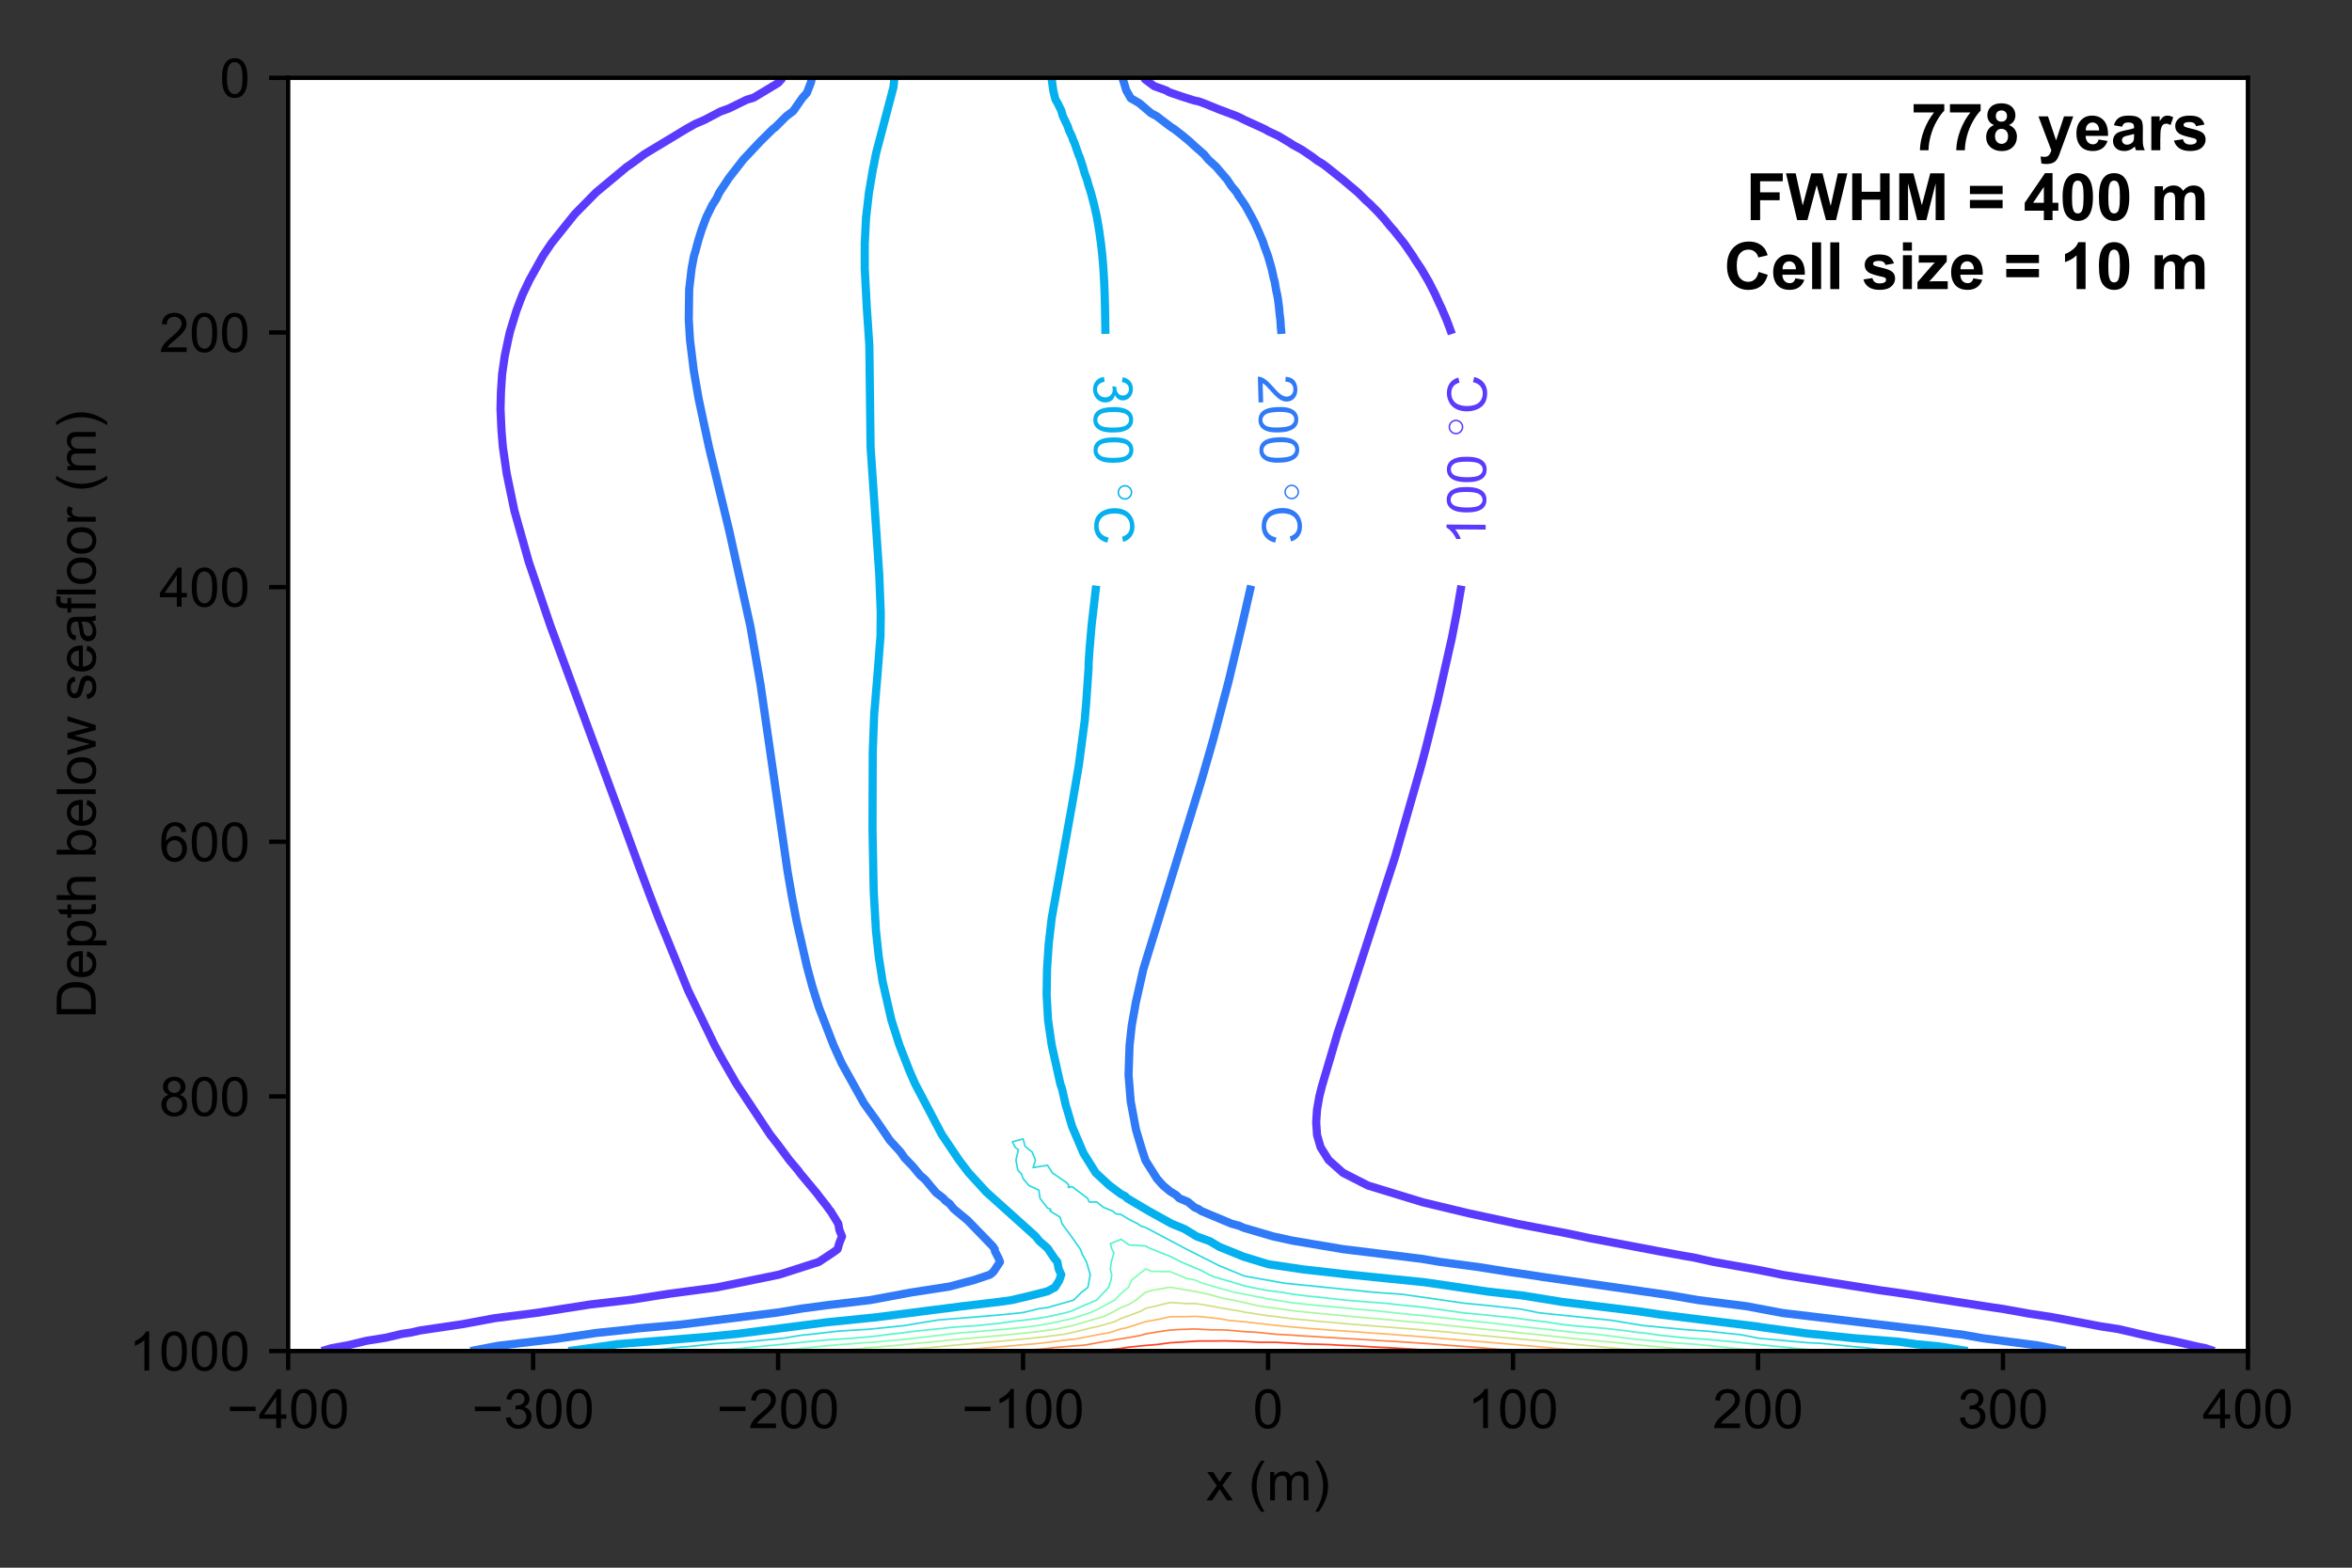 <?xml version="1.0" encoding="utf-8" standalone="no"?>
<!DOCTYPE svg PUBLIC "-//W3C//DTD SVG 1.1//EN"
  "http://www.w3.org/Graphics/SVG/1.1/DTD/svg11.dtd">
<!-- Created with matplotlib (https://matplotlib.org/) -->
<svg height="288pt" version="1.1" viewBox="0 0 432 288" width="432pt" xmlns="http://www.w3.org/2000/svg" xmlns:xlink="http://www.w3.org/1999/xlink">
 <rect x="0" y="0" width="432" height="288" fill="#333333" stroke="none"/>
 <defs>
  <style type="text/css">*{stroke-linecap:butt;stroke-linejoin:round;}</style>
 </defs>
 <g id="figure_1">
  <g id="patch_1">
   <path d="M 0 288 
L 432 288 
L 432 0 
L 0 0 
z
" style="fill:none;"/>
  </g>
  <g id="axes_1">
   <g id="patch_2">
    <path d="M 52.925 248.2 
L 412.887 248.2 
L 412.887 14.3 
L 52.925 14.3 
z
" style="fill:#ffffff;"/>
   </g>
   <g id="matplotlib.axis_1">
    <g id="xtick_1">
     <g id="line2d_1">
      <defs>
       <path d="M 0 0 
L 0 3.5 
" id="m5566516084" style="stroke:#000000;stroke-width:0.8;"/>
      </defs>
      <g>
       <use style="stroke:#000000;stroke-width:0.8;" x="52.925" xlink:href="#m5566516084" y="248.2"/>
      </g>
     </g>
     <g id="text_1">
      <!-- −400 -->
      <g transform="translate(41.663 262.358)scale(0.1 -0.1)">
       <defs>
        <path d="M 52.828 31.203 
L 5.562 31.203 
L 5.562 39.406 
L 52.828 39.406 
z
" id="ArialMT-8722"/>
        <path d="M 32.328 0 
L 32.328 17.141 
L 1.266 17.141 
L 1.266 25.203 
L 33.938 71.578 
L 41.109 71.578 
L 41.109 25.203 
L 50.781 25.203 
L 50.781 17.141 
L 41.109 17.141 
L 41.109 0 
z
M 32.328 25.203 
L 32.328 57.469 
L 9.906 25.203 
z
" id="ArialMT-52"/>
        <path d="M 4.156 35.297 
Q 4.156 48 6.766 55.734 
Q 9.375 63.484 14.516 67.672 
Q 19.672 71.875 27.484 71.875 
Q 33.25 71.875 37.594 69.547 
Q 41.938 67.234 44.766 62.859 
Q 47.609 58.5 49.219 52.219 
Q 50.828 45.953 50.828 35.297 
Q 50.828 22.703 48.234 14.969 
Q 45.656 7.234 40.5 3 
Q 35.359 -1.219 27.484 -1.219 
Q 17.141 -1.219 11.234 6.203 
Q 4.156 15.141 4.156 35.297 
z
M 13.188 35.297 
Q 13.188 17.672 17.312 11.828 
Q 21.438 6 27.484 6 
Q 33.547 6 37.672 11.859 
Q 41.797 17.719 41.797 35.297 
Q 41.797 52.984 37.672 58.781 
Q 33.547 64.594 27.391 64.594 
Q 21.344 64.594 17.719 59.469 
Q 13.188 52.938 13.188 35.297 
z
" id="ArialMT-48"/>
       </defs>
       <use xlink:href="#ArialMT-8722"/>
       <use x="58.398" xlink:href="#ArialMT-52"/>
       <use x="114.014" xlink:href="#ArialMT-48"/>
       <use x="169.629" xlink:href="#ArialMT-48"/>
      </g>
     </g>
    </g>
    <g id="xtick_2">
     <g id="line2d_2">
      <g>
       <use style="stroke:#000000;stroke-width:0.8;" x="97.92" xlink:href="#m5566516084" y="248.2"/>
      </g>
     </g>
     <g id="text_2">
      <!-- −300 -->
      <g transform="translate(86.659 262.358)scale(0.1 -0.1)">
       <defs>
        <path d="M 4.203 18.891 
L 12.984 20.062 
Q 14.5 12.594 18.141 9.297 
Q 21.781 6 27 6 
Q 33.203 6 37.469 10.297 
Q 41.75 14.594 41.75 20.953 
Q 41.75 27 37.797 30.922 
Q 33.844 34.859 27.734 34.859 
Q 25.25 34.859 21.531 33.891 
L 22.516 41.609 
Q 23.391 41.5 23.922 41.5 
Q 29.547 41.5 34.031 44.422 
Q 38.531 47.359 38.531 53.469 
Q 38.531 58.297 35.25 61.469 
Q 31.984 64.656 26.812 64.656 
Q 21.688 64.656 18.266 61.422 
Q 14.844 58.203 13.875 51.766 
L 5.078 53.328 
Q 6.688 62.156 12.391 67.016 
Q 18.109 71.875 26.609 71.875 
Q 32.469 71.875 37.391 69.359 
Q 42.328 66.844 44.938 62.5 
Q 47.562 58.156 47.562 53.266 
Q 47.562 48.641 45.062 44.828 
Q 42.578 41.016 37.703 38.766 
Q 44.047 37.312 47.562 32.688 
Q 51.078 28.078 51.078 21.141 
Q 51.078 11.766 44.234 5.25 
Q 37.406 -1.266 26.953 -1.266 
Q 17.531 -1.266 11.297 4.344 
Q 5.078 9.969 4.203 18.891 
z
" id="ArialMT-51"/>
       </defs>
       <use xlink:href="#ArialMT-8722"/>
       <use x="58.398" xlink:href="#ArialMT-51"/>
       <use x="114.014" xlink:href="#ArialMT-48"/>
       <use x="169.629" xlink:href="#ArialMT-48"/>
      </g>
     </g>
    </g>
    <g id="xtick_3">
     <g id="line2d_3">
      <g>
       <use style="stroke:#000000;stroke-width:0.8;" x="142.916" xlink:href="#m5566516084" y="248.2"/>
      </g>
     </g>
     <g id="text_3">
      <!-- −200 -->
      <g transform="translate(131.654 262.358)scale(0.1 -0.1)">
       <defs>
        <path d="M 50.344 8.453 
L 50.344 0 
L 3.031 0 
Q 2.938 3.172 4.047 6.109 
Q 5.859 10.938 9.828 15.625 
Q 13.812 20.312 21.344 26.469 
Q 33.016 36.031 37.109 41.625 
Q 41.219 47.219 41.219 52.203 
Q 41.219 57.422 37.469 61 
Q 33.734 64.594 27.734 64.594 
Q 21.391 64.594 17.578 60.781 
Q 13.766 56.984 13.719 50.25 
L 4.688 51.172 
Q 5.609 61.281 11.656 66.578 
Q 17.719 71.875 27.938 71.875 
Q 38.234 71.875 44.234 66.156 
Q 50.25 60.453 50.25 52 
Q 50.25 47.703 48.484 43.547 
Q 46.734 39.406 42.656 34.812 
Q 38.578 30.219 29.109 22.219 
Q 21.188 15.578 18.938 13.203 
Q 16.703 10.844 15.234 8.453 
z
" id="ArialMT-50"/>
       </defs>
       <use xlink:href="#ArialMT-8722"/>
       <use x="58.398" xlink:href="#ArialMT-50"/>
       <use x="114.014" xlink:href="#ArialMT-48"/>
       <use x="169.629" xlink:href="#ArialMT-48"/>
      </g>
     </g>
    </g>
    <g id="xtick_4">
     <g id="line2d_4">
      <g>
       <use style="stroke:#000000;stroke-width:0.8;" x="187.911" xlink:href="#m5566516084" y="248.2"/>
      </g>
     </g>
     <g id="text_4">
      <!-- −100 -->
      <g transform="translate(176.649 262.358)scale(0.1 -0.1)">
       <defs>
        <path d="M 37.25 0 
L 28.469 0 
L 28.469 56 
Q 25.297 52.984 20.141 49.953 
Q 14.984 46.922 10.891 45.406 
L 10.891 53.906 
Q 18.266 57.375 23.781 62.297 
Q 29.297 67.234 31.594 71.875 
L 37.25 71.875 
z
" id="ArialMT-49"/>
       </defs>
       <use xlink:href="#ArialMT-8722"/>
       <use x="58.398" xlink:href="#ArialMT-49"/>
       <use x="114.014" xlink:href="#ArialMT-48"/>
       <use x="169.629" xlink:href="#ArialMT-48"/>
      </g>
     </g>
    </g>
    <g id="xtick_5">
     <g id="line2d_5">
      <g>
       <use style="stroke:#000000;stroke-width:0.8;" x="232.906" xlink:href="#m5566516084" y="248.2"/>
      </g>
     </g>
     <g id="text_5">
      <!-- 0 -->
      <g transform="translate(230.126 262.358)scale(0.1 -0.1)">
       <use xlink:href="#ArialMT-48"/>
      </g>
     </g>
    </g>
    <g id="xtick_6">
     <g id="line2d_6">
      <g>
       <use style="stroke:#000000;stroke-width:0.8;" x="277.902" xlink:href="#m5566516084" y="248.2"/>
      </g>
     </g>
     <g id="text_6">
      <!-- 100 -->
      <g transform="translate(269.56 262.358)scale(0.1 -0.1)">
       <use xlink:href="#ArialMT-49"/>
       <use x="55.615" xlink:href="#ArialMT-48"/>
       <use x="111.23" xlink:href="#ArialMT-48"/>
      </g>
     </g>
    </g>
    <g id="xtick_7">
     <g id="line2d_7">
      <g>
       <use style="stroke:#000000;stroke-width:0.8;" x="322.897" xlink:href="#m5566516084" y="248.2"/>
      </g>
     </g>
     <g id="text_7">
      <!-- 200 -->
      <g transform="translate(314.555 262.358)scale(0.1 -0.1)">
       <use xlink:href="#ArialMT-50"/>
       <use x="55.615" xlink:href="#ArialMT-48"/>
       <use x="111.23" xlink:href="#ArialMT-48"/>
      </g>
     </g>
    </g>
    <g id="xtick_8">
     <g id="line2d_8">
      <g>
       <use style="stroke:#000000;stroke-width:0.8;" x="367.892" xlink:href="#m5566516084" y="248.2"/>
      </g>
     </g>
     <g id="text_8">
      <!-- 300 -->
      <g transform="translate(359.551 262.358)scale(0.1 -0.1)">
       <use xlink:href="#ArialMT-51"/>
       <use x="55.615" xlink:href="#ArialMT-48"/>
       <use x="111.23" xlink:href="#ArialMT-48"/>
      </g>
     </g>
    </g>
    <g id="xtick_9">
     <g id="line2d_9">
      <g>
       <use style="stroke:#000000;stroke-width:0.8;" x="412.887" xlink:href="#m5566516084" y="248.2"/>
      </g>
     </g>
     <g id="text_9">
      <!-- 400 -->
      <g transform="translate(404.546 262.358)scale(0.1 -0.1)">
       <use xlink:href="#ArialMT-52"/>
       <use x="55.615" xlink:href="#ArialMT-48"/>
       <use x="111.23" xlink:href="#ArialMT-48"/>
      </g>
     </g>
    </g>
    <g id="text_10">
     <!-- x (m) -->
     <g transform="translate(221.523 275.625)scale(0.1 -0.1)">
      <defs>
       <path d="M 0.734 0 
L 19.672 26.953 
L 2.156 51.859 
L 13.141 51.859 
L 21.094 39.703 
Q 23.344 36.234 24.703 33.891 
Q 26.859 37.109 28.656 39.594 
L 37.406 51.859 
L 47.906 51.859 
L 29.984 27.438 
L 49.266 0 
L 38.484 0 
L 27.828 16.109 
L 25 20.453 
L 11.375 0 
z
" id="ArialMT-120"/>
       <path id="ArialMT-32"/>
       <path d="M 23.391 -21.047 
Q 16.109 -11.859 11.078 0.438 
Q 6.062 12.75 6.062 25.922 
Q 6.062 37.547 9.812 48.188 
Q 14.203 60.547 23.391 72.797 
L 29.688 72.797 
Q 23.781 62.641 21.875 58.297 
Q 18.891 51.562 17.188 44.234 
Q 15.094 35.109 15.094 25.875 
Q 15.094 2.391 29.688 -21.047 
z
" id="ArialMT-40"/>
       <path d="M 6.594 0 
L 6.594 51.859 
L 14.453 51.859 
L 14.453 44.578 
Q 16.891 48.391 20.938 50.703 
Q 25 53.031 30.172 53.031 
Q 35.938 53.031 39.625 50.641 
Q 43.312 48.25 44.828 43.953 
Q 50.984 53.031 60.844 53.031 
Q 68.562 53.031 72.703 48.75 
Q 76.859 44.484 76.859 35.594 
L 76.859 0 
L 68.109 0 
L 68.109 32.672 
Q 68.109 37.938 67.25 40.25 
Q 66.406 42.578 64.156 43.984 
Q 61.922 45.406 58.891 45.406 
Q 53.422 45.406 49.797 41.766 
Q 46.188 38.141 46.188 30.125 
L 46.188 0 
L 37.406 0 
L 37.406 33.688 
Q 37.406 39.547 35.25 42.469 
Q 33.109 45.406 28.219 45.406 
Q 24.516 45.406 21.359 43.453 
Q 18.219 41.5 16.797 37.734 
Q 15.375 33.984 15.375 26.906 
L 15.375 0 
z
" id="ArialMT-109"/>
       <path d="M 12.359 -21.047 
L 6.062 -21.047 
Q 20.656 2.391 20.656 25.875 
Q 20.656 35.062 18.562 44.094 
Q 16.891 51.422 13.922 58.156 
Q 12.016 62.547 6.062 72.797 
L 12.359 72.797 
Q 21.531 60.547 25.922 48.188 
Q 29.688 37.547 29.688 25.922 
Q 29.688 12.75 24.625 0.438 
Q 19.578 -11.859 12.359 -21.047 
z
" id="ArialMT-41"/>
      </defs>
      <use xlink:href="#ArialMT-120"/>
      <use x="50" xlink:href="#ArialMT-32"/>
      <use x="77.783" xlink:href="#ArialMT-40"/>
      <use x="111.084" xlink:href="#ArialMT-109"/>
      <use x="194.385" xlink:href="#ArialMT-41"/>
     </g>
    </g>
   </g>
   <g id="matplotlib.axis_2">
    <g id="ytick_1">
     <g id="line2d_10">
      <defs>
       <path d="M 0 0 
L -3.5 0 
" id="mf0045fdd77" style="stroke:#000000;stroke-width:0.8;"/>
      </defs>
      <g>
       <use style="stroke:#000000;stroke-width:0.8;" x="52.925" xlink:href="#mf0045fdd77" y="14.3"/>
      </g>
     </g>
     <g id="text_11">
      <!-- 0 -->
      <g transform="translate(40.364 17.879)scale(0.1 -0.1)">
       <use xlink:href="#ArialMT-48"/>
      </g>
     </g>
    </g>
    <g id="ytick_2">
     <g id="line2d_11">
      <g>
       <use style="stroke:#000000;stroke-width:0.8;" x="52.925" xlink:href="#mf0045fdd77" y="61.08"/>
      </g>
     </g>
     <g id="text_12">
      <!-- 200 -->
      <g transform="translate(29.242 64.659)scale(0.1 -0.1)">
       <use xlink:href="#ArialMT-50"/>
       <use x="55.615" xlink:href="#ArialMT-48"/>
       <use x="111.23" xlink:href="#ArialMT-48"/>
      </g>
     </g>
    </g>
    <g id="ytick_3">
     <g id="line2d_12">
      <g>
       <use style="stroke:#000000;stroke-width:0.8;" x="52.925" xlink:href="#mf0045fdd77" y="107.86"/>
      </g>
     </g>
     <g id="text_13">
      <!-- 400 -->
      <g transform="translate(29.242 111.439)scale(0.1 -0.1)">
       <use xlink:href="#ArialMT-52"/>
       <use x="55.615" xlink:href="#ArialMT-48"/>
       <use x="111.23" xlink:href="#ArialMT-48"/>
      </g>
     </g>
    </g>
    <g id="ytick_4">
     <g id="line2d_13">
      <g>
       <use style="stroke:#000000;stroke-width:0.8;" x="52.925" xlink:href="#mf0045fdd77" y="154.64"/>
      </g>
     </g>
     <g id="text_14">
      <!-- 600 -->
      <g transform="translate(29.242 158.219)scale(0.1 -0.1)">
       <defs>
        <path d="M 49.75 54.047 
L 41.016 53.375 
Q 39.844 58.547 37.703 60.891 
Q 34.125 64.656 28.906 64.656 
Q 24.703 64.656 21.531 62.312 
Q 17.391 59.281 14.984 53.469 
Q 12.594 47.656 12.5 36.922 
Q 15.672 41.75 20.266 44.094 
Q 24.859 46.438 29.891 46.438 
Q 38.672 46.438 44.844 39.969 
Q 51.031 33.5 51.031 23.25 
Q 51.031 16.5 48.125 10.719 
Q 45.219 4.938 40.141 1.859 
Q 35.062 -1.219 28.609 -1.219 
Q 17.625 -1.219 10.688 6.859 
Q 3.766 14.938 3.766 33.5 
Q 3.766 54.25 11.422 63.672 
Q 18.109 71.875 29.438 71.875 
Q 37.891 71.875 43.281 67.141 
Q 48.688 62.406 49.75 54.047 
z
M 13.875 23.188 
Q 13.875 18.656 15.797 14.5 
Q 17.719 10.359 21.188 8.172 
Q 24.656 6 28.469 6 
Q 34.031 6 38.031 10.484 
Q 42.047 14.984 42.047 22.703 
Q 42.047 30.125 38.078 34.391 
Q 34.125 38.672 28.125 38.672 
Q 22.172 38.672 18.016 34.391 
Q 13.875 30.125 13.875 23.188 
z
" id="ArialMT-54"/>
       </defs>
       <use xlink:href="#ArialMT-54"/>
       <use x="55.615" xlink:href="#ArialMT-48"/>
       <use x="111.23" xlink:href="#ArialMT-48"/>
      </g>
     </g>
    </g>
    <g id="ytick_5">
     <g id="line2d_14">
      <g>
       <use style="stroke:#000000;stroke-width:0.8;" x="52.925" xlink:href="#mf0045fdd77" y="201.42"/>
      </g>
     </g>
     <g id="text_15">
      <!-- 800 -->
      <g transform="translate(29.242 204.999)scale(0.1 -0.1)">
       <defs>
        <path d="M 17.672 38.812 
Q 12.203 40.828 9.562 44.531 
Q 6.938 48.25 6.938 53.422 
Q 6.938 61.234 12.547 66.547 
Q 18.172 71.875 27.484 71.875 
Q 36.859 71.875 42.578 66.422 
Q 48.297 60.984 48.297 53.172 
Q 48.297 48.188 45.672 44.5 
Q 43.062 40.828 37.75 38.812 
Q 44.344 36.672 47.781 31.875 
Q 51.219 27.094 51.219 20.453 
Q 51.219 11.281 44.719 5.031 
Q 38.234 -1.219 27.641 -1.219 
Q 17.047 -1.219 10.547 5.047 
Q 4.047 11.328 4.047 20.703 
Q 4.047 27.688 7.594 32.391 
Q 11.141 37.109 17.672 38.812 
z
M 15.922 53.719 
Q 15.922 48.641 19.188 45.406 
Q 22.469 42.188 27.688 42.188 
Q 32.766 42.188 36.016 45.375 
Q 39.266 48.578 39.266 53.219 
Q 39.266 58.062 35.906 61.359 
Q 32.562 64.656 27.594 64.656 
Q 22.562 64.656 19.234 61.422 
Q 15.922 58.203 15.922 53.719 
z
M 13.094 20.656 
Q 13.094 16.891 14.875 13.375 
Q 16.656 9.859 20.172 7.922 
Q 23.688 6 27.734 6 
Q 34.031 6 38.125 10.047 
Q 42.234 14.109 42.234 20.359 
Q 42.234 26.703 38.016 30.859 
Q 33.797 35.016 27.438 35.016 
Q 21.234 35.016 17.156 30.906 
Q 13.094 26.812 13.094 20.656 
z
" id="ArialMT-56"/>
       </defs>
       <use xlink:href="#ArialMT-56"/>
       <use x="55.615" xlink:href="#ArialMT-48"/>
       <use x="111.23" xlink:href="#ArialMT-48"/>
      </g>
     </g>
    </g>
    <g id="ytick_6">
     <g id="line2d_15">
      <g>
       <use style="stroke:#000000;stroke-width:0.8;" x="52.925" xlink:href="#mf0045fdd77" y="248.2"/>
      </g>
     </g>
     <g id="text_16">
      <!-- 1000 -->
      <g transform="translate(23.681 251.779)scale(0.1 -0.1)">
       <use xlink:href="#ArialMT-49"/>
       <use x="55.615" xlink:href="#ArialMT-48"/>
       <use x="111.23" xlink:href="#ArialMT-48"/>
       <use x="166.846" xlink:href="#ArialMT-48"/>
      </g>
     </g>
    </g>
    <g id="text_17">
     <!-- Depth below seafloor (m) -->
     <g transform="translate(17.577 187.103)rotate(-90)scale(0.1 -0.1)">
      <defs>
       <path d="M 7.719 0 
L 7.719 71.578 
L 32.375 71.578 
Q 40.719 71.578 45.125 70.562 
Q 51.266 69.141 55.609 65.438 
Q 61.281 60.641 64.078 53.188 
Q 66.891 45.75 66.891 36.188 
Q 66.891 28.031 64.984 21.734 
Q 63.094 15.438 60.109 11.297 
Q 57.125 7.172 53.578 4.797 
Q 50.047 2.438 45.047 1.219 
Q 40.047 0 33.547 0 
z
M 17.188 8.453 
L 32.469 8.453 
Q 39.547 8.453 43.578 9.766 
Q 47.609 11.078 50 13.484 
Q 53.375 16.844 55.25 22.531 
Q 57.125 28.219 57.125 36.328 
Q 57.125 47.562 53.438 53.594 
Q 49.75 59.625 44.484 61.672 
Q 40.672 63.141 32.234 63.141 
L 17.188 63.141 
z
" id="ArialMT-68"/>
       <path d="M 42.094 16.703 
L 51.172 15.578 
Q 49.031 7.625 43.219 3.219 
Q 37.406 -1.172 28.375 -1.172 
Q 17 -1.172 10.328 5.828 
Q 3.656 12.844 3.656 25.484 
Q 3.656 38.578 10.391 45.797 
Q 17.141 53.031 27.875 53.031 
Q 38.281 53.031 44.875 45.953 
Q 51.469 38.875 51.469 26.031 
Q 51.469 25.25 51.422 23.688 
L 12.75 23.688 
Q 13.234 15.141 17.578 10.594 
Q 21.922 6.062 28.422 6.062 
Q 33.25 6.062 36.672 8.594 
Q 40.094 11.141 42.094 16.703 
z
M 13.234 30.906 
L 42.188 30.906 
Q 41.609 37.453 38.875 40.719 
Q 34.672 45.797 27.984 45.797 
Q 21.922 45.797 17.797 41.75 
Q 13.672 37.703 13.234 30.906 
z
" id="ArialMT-101"/>
       <path d="M 6.594 -19.875 
L 6.594 51.859 
L 14.594 51.859 
L 14.594 45.125 
Q 17.438 49.078 21 51.047 
Q 24.562 53.031 29.641 53.031 
Q 36.281 53.031 41.359 49.609 
Q 46.438 46.188 49.016 39.953 
Q 51.609 33.734 51.609 26.312 
Q 51.609 18.359 48.75 11.984 
Q 45.906 5.609 40.453 2.219 
Q 35.016 -1.172 29 -1.172 
Q 24.609 -1.172 21.109 0.688 
Q 17.625 2.547 15.375 5.375 
L 15.375 -19.875 
z
M 14.547 25.641 
Q 14.547 15.625 18.594 10.844 
Q 22.656 6.062 28.422 6.062 
Q 34.281 6.062 38.453 11.016 
Q 42.625 15.969 42.625 26.375 
Q 42.625 36.281 38.547 41.203 
Q 34.469 46.141 28.812 46.141 
Q 23.188 46.141 18.859 40.891 
Q 14.547 35.641 14.547 25.641 
z
" id="ArialMT-112"/>
       <path d="M 25.781 7.859 
L 27.047 0.094 
Q 23.344 -0.688 20.406 -0.688 
Q 15.625 -0.688 12.984 0.828 
Q 10.359 2.344 9.281 4.812 
Q 8.203 7.281 8.203 15.188 
L 8.203 45.016 
L 1.766 45.016 
L 1.766 51.859 
L 8.203 51.859 
L 8.203 64.703 
L 16.938 69.969 
L 16.938 51.859 
L 25.781 51.859 
L 25.781 45.016 
L 16.938 45.016 
L 16.938 14.703 
Q 16.938 10.938 17.406 9.859 
Q 17.875 8.797 18.922 8.156 
Q 19.969 7.516 21.922 7.516 
Q 23.391 7.516 25.781 7.859 
z
" id="ArialMT-116"/>
       <path d="M 6.594 0 
L 6.594 71.578 
L 15.375 71.578 
L 15.375 45.906 
Q 21.531 53.031 30.906 53.031 
Q 36.672 53.031 40.922 50.75 
Q 45.172 48.484 47 44.484 
Q 48.828 40.484 48.828 32.859 
L 48.828 0 
L 40.047 0 
L 40.047 32.859 
Q 40.047 39.453 37.188 42.453 
Q 34.328 45.453 29.109 45.453 
Q 25.203 45.453 21.75 43.422 
Q 18.312 41.406 16.844 37.938 
Q 15.375 34.469 15.375 28.375 
L 15.375 0 
z
" id="ArialMT-104"/>
       <path d="M 14.703 0 
L 6.547 0 
L 6.547 71.578 
L 15.328 71.578 
L 15.328 46.047 
Q 20.906 53.031 29.547 53.031 
Q 34.328 53.031 38.594 51.094 
Q 42.875 49.172 45.625 45.672 
Q 48.391 42.188 49.953 37.25 
Q 51.516 32.328 51.516 26.703 
Q 51.516 13.375 44.922 6.094 
Q 38.328 -1.172 29.109 -1.172 
Q 19.922 -1.172 14.703 6.5 
z
M 14.594 26.312 
Q 14.594 17 17.141 12.844 
Q 21.297 6.062 28.375 6.062 
Q 34.125 6.062 38.328 11.062 
Q 42.531 16.062 42.531 25.984 
Q 42.531 36.141 38.5 40.969 
Q 34.469 45.797 28.766 45.797 
Q 23 45.797 18.797 40.797 
Q 14.594 35.797 14.594 26.312 
z
" id="ArialMT-98"/>
       <path d="M 6.391 0 
L 6.391 71.578 
L 15.188 71.578 
L 15.188 0 
z
" id="ArialMT-108"/>
       <path d="M 3.328 25.922 
Q 3.328 40.328 11.328 47.266 
Q 18.016 53.031 27.641 53.031 
Q 38.328 53.031 45.109 46.016 
Q 51.906 39.016 51.906 26.656 
Q 51.906 16.656 48.906 10.906 
Q 45.906 5.172 40.156 2 
Q 34.422 -1.172 27.641 -1.172 
Q 16.75 -1.172 10.031 5.812 
Q 3.328 12.797 3.328 25.922 
z
M 12.359 25.922 
Q 12.359 15.969 16.703 11.016 
Q 21.047 6.062 27.641 6.062 
Q 34.188 6.062 38.531 11.031 
Q 42.875 16.016 42.875 26.219 
Q 42.875 35.844 38.5 40.797 
Q 34.125 45.75 27.641 45.75 
Q 21.047 45.75 16.703 40.812 
Q 12.359 35.891 12.359 25.922 
z
" id="ArialMT-111"/>
       <path d="M 16.156 0 
L 0.297 51.859 
L 9.375 51.859 
L 17.625 21.922 
L 20.703 10.797 
Q 20.906 11.625 23.391 21.484 
L 31.641 51.859 
L 40.672 51.859 
L 48.438 21.781 
L 51.031 11.859 
L 54 21.875 
L 62.891 51.859 
L 71.438 51.859 
L 55.219 0 
L 46.094 0 
L 37.844 31.062 
L 35.844 39.891 
L 25.344 0 
z
" id="ArialMT-119"/>
       <path d="M 3.078 15.484 
L 11.766 16.844 
Q 12.5 11.625 15.844 8.844 
Q 19.188 6.062 25.203 6.062 
Q 31.25 6.062 34.172 8.516 
Q 37.109 10.984 37.109 14.312 
Q 37.109 17.281 34.516 19 
Q 32.719 20.172 25.531 21.969 
Q 15.875 24.422 12.141 26.203 
Q 8.406 27.984 6.469 31.125 
Q 4.547 34.281 4.547 38.094 
Q 4.547 41.547 6.125 44.5 
Q 7.719 47.469 10.453 49.422 
Q 12.5 50.922 16.031 51.969 
Q 19.578 53.031 23.641 53.031 
Q 29.734 53.031 34.344 51.266 
Q 38.969 49.516 41.156 46.5 
Q 43.359 43.5 44.188 38.484 
L 35.594 37.312 
Q 35.016 41.312 32.203 43.547 
Q 29.391 45.797 24.266 45.797 
Q 18.219 45.797 15.625 43.797 
Q 13.031 41.797 13.031 39.109 
Q 13.031 37.406 14.109 36.031 
Q 15.188 34.625 17.484 33.688 
Q 18.797 33.203 25.25 31.453 
Q 34.578 28.953 38.25 27.359 
Q 41.938 25.781 44.031 22.75 
Q 46.141 19.734 46.141 15.234 
Q 46.141 10.844 43.578 6.953 
Q 41.016 3.078 36.172 0.953 
Q 31.344 -1.172 25.25 -1.172 
Q 15.141 -1.172 9.844 3.031 
Q 4.547 7.234 3.078 15.484 
z
" id="ArialMT-115"/>
       <path d="M 40.438 6.391 
Q 35.547 2.25 31.031 0.531 
Q 26.516 -1.172 21.344 -1.172 
Q 12.797 -1.172 8.203 3 
Q 3.609 7.172 3.609 13.672 
Q 3.609 17.484 5.344 20.625 
Q 7.078 23.781 9.891 25.688 
Q 12.703 27.594 16.219 28.562 
Q 18.797 29.25 24.031 29.891 
Q 34.672 31.156 39.703 32.906 
Q 39.75 34.719 39.75 35.203 
Q 39.75 40.578 37.25 42.781 
Q 33.891 45.75 27.25 45.75 
Q 21.047 45.75 18.094 43.578 
Q 15.141 41.406 13.719 35.891 
L 5.125 37.062 
Q 6.297 42.578 8.984 45.969 
Q 11.672 49.359 16.75 51.188 
Q 21.828 53.031 28.516 53.031 
Q 35.156 53.031 39.297 51.469 
Q 43.453 49.906 45.406 47.531 
Q 47.359 45.172 48.141 41.547 
Q 48.578 39.312 48.578 33.453 
L 48.578 21.734 
Q 48.578 9.469 49.141 6.219 
Q 49.703 2.984 51.375 0 
L 42.188 0 
Q 40.828 2.734 40.438 6.391 
z
M 39.703 26.031 
Q 34.906 24.078 25.344 22.703 
Q 19.922 21.922 17.672 20.938 
Q 15.438 19.969 14.203 18.094 
Q 12.984 16.219 12.984 13.922 
Q 12.984 10.406 15.641 8.062 
Q 18.312 5.719 23.438 5.719 
Q 28.516 5.719 32.469 7.938 
Q 36.422 10.156 38.281 14.016 
Q 39.703 17 39.703 22.797 
z
" id="ArialMT-97"/>
       <path d="M 8.688 0 
L 8.688 45.016 
L 0.922 45.016 
L 0.922 51.859 
L 8.688 51.859 
L 8.688 57.375 
Q 8.688 62.594 9.625 65.141 
Q 10.891 68.562 14.078 70.672 
Q 17.281 72.797 23.047 72.797 
Q 26.766 72.797 31.25 71.922 
L 29.938 64.266 
Q 27.203 64.75 24.75 64.75 
Q 20.75 64.75 19.094 63.031 
Q 17.438 61.328 17.438 56.641 
L 17.438 51.859 
L 27.547 51.859 
L 27.547 45.016 
L 17.438 45.016 
L 17.438 0 
z
" id="ArialMT-102"/>
       <path d="M 6.5 0 
L 6.5 51.859 
L 14.406 51.859 
L 14.406 44 
Q 17.438 49.516 20 51.266 
Q 22.562 53.031 25.641 53.031 
Q 30.078 53.031 34.672 50.203 
L 31.641 42.047 
Q 28.422 43.953 25.203 43.953 
Q 22.312 43.953 20.016 42.219 
Q 17.719 40.484 16.75 37.406 
Q 15.281 32.719 15.281 27.156 
L 15.281 0 
z
" id="ArialMT-114"/>
      </defs>
      <use xlink:href="#ArialMT-68"/>
      <use x="72.217" xlink:href="#ArialMT-101"/>
      <use x="127.832" xlink:href="#ArialMT-112"/>
      <use x="183.447" xlink:href="#ArialMT-116"/>
      <use x="211.23" xlink:href="#ArialMT-104"/>
      <use x="266.846" xlink:href="#ArialMT-32"/>
      <use x="294.629" xlink:href="#ArialMT-98"/>
      <use x="350.244" xlink:href="#ArialMT-101"/>
      <use x="405.859" xlink:href="#ArialMT-108"/>
      <use x="428.076" xlink:href="#ArialMT-111"/>
      <use x="483.691" xlink:href="#ArialMT-119"/>
      <use x="555.908" xlink:href="#ArialMT-32"/>
      <use x="583.691" xlink:href="#ArialMT-115"/>
      <use x="633.691" xlink:href="#ArialMT-101"/>
      <use x="689.307" xlink:href="#ArialMT-97"/>
      <use x="744.922" xlink:href="#ArialMT-102"/>
      <use x="772.705" xlink:href="#ArialMT-108"/>
      <use x="794.922" xlink:href="#ArialMT-111"/>
      <use x="850.537" xlink:href="#ArialMT-111"/>
      <use x="906.152" xlink:href="#ArialMT-114"/>
      <use x="939.453" xlink:href="#ArialMT-32"/>
      <use x="967.236" xlink:href="#ArialMT-40"/>
      <use x="1000.537" xlink:href="#ArialMT-109"/>
      <use x="1083.838" xlink:href="#ArialMT-41"/>
     </g>
    </g>
   </g>
   <g id="LineCollection_1">
    <path clip-path="url(#pf258c04aea)" d="M 118.697 248.2 
L 124.918 247.477 
L 126.492 247.382 
L 131.312 246.846 
L 137.191 246.498 
L 143.744 245.861 
L 147.415 245.259 
L 148.794 245.144 
L 153.888 244.548 
L 159.619 244.195 
L 166.119 243.522 
L 169.913 242.88 
L 172.416 242.484 
L 184.078 241.53 
L 187.911 241.13 
L 190.902 240.399 
L 192.41 240.213 
L 197.198 238.844 
L 198.645 237.407 
L 199.819 236.505 
L 200.252 234.166 
L 199.552 231.827 
L 198.812 230.477 
L 198.437 229.488 
L 196.707 227.043 
L 195.061 224.81 
L 194.723 223.608 
L 192.857 222.471 
L 193.007 222.161 
L 192.41 221.939 
L 191.015 220.132 
L 190.805 218.628 
L 188.988 217.793 
L 187.911 216.496 
L 187.607 215.612 
L 187.374 215.454 
L 186.931 214.944 
L 186.604 213.115 
L 187.048 211.225 
L 186.459 210.776 
L 185.952 209.758 
L 187.911 209.233 
L 188.277 210.586 
L 189.585 211.646 
L 190.186 213.115 
L 189.757 214.494 
L 192.41 214.07 
L 193.271 215.454 
L 195.916 217.276 
L 196.326 217.793 
L 196.21 218.157 
L 196.91 217.997 
L 199.75 220.132 
L 200.074 220.826 
L 201.41 220.809 
L 202.687 221.807 
L 204.365 222.471 
L 204.919 222.986 
L 205.909 223.119 
L 207.399 224.036 
L 208.971 224.81 
L 209.564 225.249 
L 210.409 225.5 
L 217.923 229.488 
L 223.907 232.507 
L 228.407 234.366 
L 229.096 234.524 
L 235.927 235.736 
L 252.696 237.436 
L 257.474 237.768 
L 268.902 239.402 
L 273.402 239.85 
L 277.902 240.338 
L 279.258 240.478 
L 282.729 241.183 
L 295.9 242.542 
L 301.834 243.522 
L 309.398 244.251 
L 313.898 244.578 
L 318.397 245.06 
L 319.689 245.189 
L 323.093 245.861 
L 331.896 246.663 
L 334.598 246.795 
L 340.895 247.439 
L 342.191 247.526 
L 347.115 248.2 
L 347.115 248.2 
" style="fill:none;stroke:#27dade;stroke-width:0.3;"/>
   </g>
   <g id="LineCollection_2">
    <path clip-path="url(#pf258c04aea)" d="M 131.06 248.2 
L 133.404 247.934 
L 133.917 247.91 
L 134.561 247.865 
L 138.416 247.487 
L 141.037 247.224 
L 142.916 247.045 
L 145.68 246.763 
L 147.415 246.586 
L 148.58 246.466 
L 151.915 246.165 
L 152.403 246.115 
L 156.414 245.873 
L 156.434 245.871 
L 156.593 245.861 
L 160.914 245.452 
L 163.871 245.059 
L 165.413 244.908 
L 167.52 244.617 
L 169.913 244.361 
L 173.489 244.002 
L 174.412 243.889 
L 175.002 243.829 
L 178.912 243.565 
L 178.982 243.558 
L 179.477 243.522 
L 183.411 243.119 
L 186.348 242.71 
L 187.911 242.556 
L 190.418 242.219 
L 192.41 241.904 
L 195.692 241.183 
L 196.91 240.809 
L 198.936 239.897 
L 201.409 238.844 
L 201.409 238.844 
L 201.41 238.844 
L 203.621 236.505 
L 204.067 235.123 
L 204.202 234.166 
L 203.933 233.139 
L 204.124 231.827 
L 204.593 230.172 
L 204.23 229.488 
L 203.952 228.471 
L 205.909 227.678 
L 207.396 228.715 
L 210.409 228.892 
L 210.937 229.213 
L 211.599 229.488 
L 214.908 230.798 
L 215.913 231.305 
L 216.919 231.827 
L 219.408 232.882 
L 220.775 233.455 
L 222.062 234.166 
L 223.071 234.601 
L 223.907 234.843 
L 225.962 235.437 
L 228.407 236.174 
L 229.845 236.505 
L 232.906 237.097 
L 235.624 237.431 
L 237.406 237.755 
L 240.548 238.138 
L 241.905 238.261 
L 246.22 238.748 
L 246.405 238.765 
L 246.538 238.775 
L 247.159 238.844 
L 250.904 239.155 
L 254.31 239.413 
L 255.404 239.527 
L 257.096 239.724 
L 259.903 239.998 
L 261.779 240.208 
L 264.403 240.565 
L 268.756 241.183 
L 268.877 241.196 
L 268.902 241.199 
L 268.942 241.203 
L 273.402 241.622 
L 274.498 241.752 
L 277.902 242.077 
L 280.256 242.407 
L 282.401 242.667 
L 283.756 242.818 
L 286.901 243.306 
L 288.702 243.522 
L 291.4 243.761 
L 294.89 244.047 
L 295.9 244.169 
L 298.588 244.464 
L 300.399 244.726 
L 302.217 244.916 
L 304.899 245.292 
L 309.185 245.75 
L 309.398 245.768 
L 309.56 245.777 
L 310.407 245.861 
L 313.518 246.058 
L 313.898 246.098 
L 314.469 246.158 
L 318.397 246.508 
L 321.091 246.8 
L 322.897 246.992 
L 325.618 247.275 
L 327.396 247.455 
L 331.216 247.847 
L 331.896 247.898 
L 332.427 247.924 
L 334.752 248.2 
" style="fill:none;stroke:#52f5cb;stroke-width:0.3;"/>
   </g>
   <g id="LineCollection_3">
    <path clip-path="url(#pf258c04aea)" d="M 142.36 248.2 
L 142.826 248.153 
L 142.916 248.145 
L 143.048 248.131 
L 147.415 247.687 
L 150.347 247.385 
L 151.915 247.243 
L 154.139 247.017 
L 156.414 246.88 
L 158.072 246.723 
L 160.914 246.536 
L 164.807 246.176 
L 165.413 246.121 
L 167.973 245.861 
L 169.506 245.649 
L 169.913 245.606 
L 170.521 245.545 
L 174.412 245.068 
L 176.899 244.815 
L 178.912 244.679 
L 180.789 244.498 
L 183.411 244.305 
L 187.116 243.935 
L 187.911 243.856 
L 188.445 243.8 
L 190.509 243.522 
L 192.41 243.222 
L 193.411 243.002 
L 196.91 242.234 
L 200.164 241.183 
L 200.831 240.882 
L 201.41 240.636 
L 204.733 238.844 
L 205.909 237.617 
L 206.737 236.936 
L 207.28 236.505 
L 207.83 235.164 
L 209.114 234.166 
L 210.409 233.122 
L 211.564 233.565 
L 214.908 233.612 
L 216.276 234.166 
L 218.018 234.888 
L 219.408 235.112 
L 220.873 235.743 
L 223.498 236.505 
L 223.907 236.618 
L 226.684 237.4 
L 228.407 237.717 
L 232.208 238.481 
L 232.906 238.616 
L 233.261 238.66 
L 234.277 238.844 
L 237.406 239.34 
L 240.346 239.654 
L 241.905 239.813 
L 244.149 240.017 
L 246.405 240.233 
L 249.677 240.545 
L 250.904 240.647 
L 251.805 240.715 
L 255.404 241.09 
L 256.202 241.183 
L 259.293 241.501 
L 259.903 241.552 
L 260.77 241.633 
L 264.403 242.013 
L 266.802 242.275 
L 268.902 242.508 
L 272.154 242.873 
L 273.402 242.99 
L 277.876 243.522 
L 277.902 243.525 
L 281.588 243.945 
L 282.401 244.024 
L 283.63 244.161 
L 286.901 244.52 
L 289.323 244.781 
L 291.4 244.965 
L 292.889 245.087 
L 295.9 245.451 
L 296.551 245.523 
L 298.888 245.861 
L 300.399 246.024 
L 303.917 246.371 
L 304.899 246.463 
L 306.315 246.597 
L 309.398 246.837 
L 311.736 246.985 
L 313.898 247.212 
L 317.148 247.551 
L 318.397 247.662 
L 319.254 247.755 
L 322.897 248.142 
L 323.453 248.2 
" style="fill:none;stroke:#7dffb6;stroke-width:0.3;"/>
   </g>
   <g id="LineCollection_4">
    <path clip-path="url(#pf258c04aea)" d="M 153.11 248.2 
L 155.874 247.919 
L 156.414 247.887 
L 159.709 247.574 
L 160.914 247.495 
L 162.564 247.342 
L 165.413 247.085 
L 168.08 246.814 
L 169.913 246.647 
L 171.203 246.532 
L 174.412 246.194 
L 178.201 245.861 
L 178.795 245.8 
L 178.912 245.792 
L 182.596 245.437 
L 183.411 245.377 
L 184.564 245.262 
L 187.911 244.927 
L 190.161 244.692 
L 192.41 244.389 
L 193.744 244.215 
L 196.91 243.551 
L 197.028 243.522 
L 201.41 242.231 
L 202.726 241.867 
L 204.125 241.183 
L 205.909 240.215 
L 207.394 239.616 
L 208.635 238.844 
L 209.322 238.279 
L 210.409 237.417 
L 211.503 237.074 
L 214.707 236.505 
L 214.908 236.469 
L 214.947 236.485 
L 215.072 236.505 
L 219.408 237.238 
L 221.715 237.704 
L 223.907 238.308 
L 224.575 238.497 
L 226.464 238.844 
L 228.407 239.265 
L 230.943 239.864 
L 232.906 240.158 
L 236.315 240.616 
L 237.406 240.789 
L 238.034 240.856 
L 241.242 241.183 
L 241.905 241.252 
L 242.063 241.265 
L 246.405 241.676 
L 249.412 241.959 
L 250.904 242.083 
L 252.97 242.257 
L 255.404 242.481 
L 257.077 242.652 
L 259.903 242.892 
L 263.913 243.267 
L 264.403 243.318 
L 264.727 243.354 
L 266.24 243.522 
L 268.902 243.799 
L 272.204 244.145 
L 273.402 244.255 
L 275.128 244.419 
L 277.902 244.703 
L 279.729 244.911 
L 282.401 245.173 
L 286.438 245.621 
L 286.901 245.672 
L 288.662 245.861 
L 290.962 246.089 
L 291.4 246.129 
L 292.03 246.188 
L 295.9 246.568 
L 297.566 246.727 
L 300.399 247.033 
L 302.286 247.219 
L 304.899 247.464 
L 308.666 247.819 
L 309.398 247.876 
L 309.953 247.911 
L 312.702 248.2 
" style="fill:none;stroke:#a8f79c;stroke-width:0.3;"/>
   </g>
   <g id="LineCollection_5">
    <path clip-path="url(#pf258c04aea)" d="M 163.74 248.2 
L 165.413 248.049 
L 165.774 248.012 
L 169.913 247.635 
L 172.827 247.376 
L 174.412 247.209 
L 176.707 247.007 
L 178.912 246.812 
L 182.125 246.53 
L 183.411 246.42 
L 184.342 246.345 
L 187.911 245.996 
L 188.137 245.978 
L 189.229 245.861 
L 191.877 245.584 
L 192.41 245.512 
L 195.471 245.113 
L 196.91 244.811 
L 200.746 243.867 
L 201.41 243.739 
L 201.72 243.683 
L 202.196 243.522 
L 204.62 242.852 
L 205.909 242.222 
L 208.768 241.183 
L 209.692 240.81 
L 210.409 240.365 
L 212.426 239.893 
L 214.908 239.282 
L 218.174 239.485 
L 219.408 239.477 
L 221.019 239.682 
L 223.907 240.215 
L 227.841 240.889 
L 228.407 241.012 
L 228.633 241.065 
L 229.423 241.183 
L 232.906 241.725 
L 234.203 241.857 
L 237.406 242.275 
L 239.952 242.506 
L 241.905 242.708 
L 245.427 243.014 
L 246.405 243.106 
L 247.082 243.17 
L 250.904 243.488 
L 251.311 243.522 
L 255.404 243.839 
L 258.765 244.114 
L 259.903 244.197 
L 262.638 244.44 
L 264.403 244.584 
L 266.889 244.814 
L 268.902 245.024 
L 270.243 245.164 
L 273.402 245.455 
L 277.683 245.861 
L 277.902 245.88 
L 281.682 246.235 
L 282.401 246.297 
L 285.445 246.618 
L 286.901 246.747 
L 289.248 246.98 
L 291.4 247.177 
L 294.492 247.468 
L 295.9 247.606 
L 300.016 248.001 
L 300.399 248.042 
L 300.655 248.067 
L 302.073 248.2 
" style="fill:none;stroke:#d2de81;stroke-width:0.3;"/>
   </g>
   <g id="LineCollection_6">
    <path clip-path="url(#pf258c04aea)" d="M 174.676 248.2 
L 178.912 247.825 
L 179.779 247.749 
L 183.411 247.439 
L 186.039 247.227 
L 187.911 247.044 
L 189.89 246.89 
L 192.41 246.619 
L 196.443 246.104 
L 196.91 246.065 
L 197.252 246.039 
L 198.214 245.861 
L 201.41 245.246 
L 203.873 244.803 
L 205.909 244.113 
L 206.76 243.964 
L 208.204 243.522 
L 210.409 242.8 
L 212.723 242.386 
L 214.908 241.9 
L 218.071 241.878 
L 219.408 241.823 
L 220.789 241.901 
L 223.907 242.247 
L 225.74 242.569 
L 228.407 242.81 
L 232.393 243.255 
L 232.906 243.335 
L 234.74 243.522 
L 236.963 243.752 
L 237.406 243.776 
L 240.82 244.086 
L 241.905 244.148 
L 244.741 244.387 
L 246.405 244.486 
L 248.522 244.622 
L 250.904 244.808 
L 253.753 245.003 
L 255.404 245.13 
L 256.618 245.23 
L 259.903 245.47 
L 260.546 245.527 
L 264.403 245.842 
L 264.605 245.861 
L 268.295 246.177 
L 268.902 246.219 
L 269.713 246.283 
L 273.402 246.598 
L 275.088 246.738 
L 277.902 246.983 
L 279.885 247.169 
L 282.401 247.387 
L 283.702 247.524 
L 286.901 247.808 
L 287.534 247.871 
L 291.136 248.2 
" style="fill:none;stroke:#feb562;stroke-width:0.3;"/>
   </g>
   <g id="LineCollection_7">
    <path clip-path="url(#pf258c04aea)" d="M 186.607 248.2 
L 187.735 248.109 
L 187.911 248.092 
L 191.642 247.801 
L 192.41 247.718 
L 193.639 247.561 
L 196.91 247.287 
L 199.303 247.105 
L 201.41 246.716 
L 205.683 245.979 
L 205.909 245.957 
L 206.486 245.861 
L 209.424 245.349 
L 210.409 245.048 
L 212.717 244.661 
L 214.908 244.351 
L 216.332 244.262 
L 219.408 244.138 
L 222.403 244.304 
L 223.907 244.303 
L 225.523 244.362 
L 228.407 244.625 
L 230.769 244.75 
L 232.906 244.966 
L 234.342 245.115 
L 237.406 245.278 
L 238.359 245.365 
L 241.905 245.565 
L 242.395 245.607 
L 246.405 245.845 
L 246.657 245.861 
L 250.904 246.113 
L 254.475 246.344 
L 255.404 246.389 
L 256.547 246.455 
L 259.903 246.684 
L 261.716 246.803 
L 264.403 247.006 
L 266.375 247.175 
L 268.902 247.353 
L 272.278 247.616 
L 273.402 247.712 
L 277.638 248.063 
L 277.902 248.086 
L 278.088 248.103 
L 279.206 248.2 
" style="fill:none;stroke:#ff8143;stroke-width:0.3;"/>
   </g>
   <g id="LineCollection_8">
    <path clip-path="url(#pf258c04aea)" d="M 200.973 248.2 
L 201.354 248.171 
L 201.41 248.161 
L 201.523 248.141 
L 205.909 247.715 
L 207.279 247.488 
L 210.409 247.176 
L 212.591 246.995 
L 214.908 246.681 
L 218.21 246.484 
L 219.408 246.4 
L 220.354 246.353 
L 223.907 246.351 
L 224.802 246.326 
L 228.407 246.442 
L 231.479 246.603 
L 232.906 246.592 
L 234.333 246.603 
L 237.406 246.764 
L 239.889 246.909 
L 241.905 246.947 
L 244.128 247.016 
L 246.405 247.146 
L 249.086 247.255 
L 250.904 247.363 
L 252.337 247.455 
L 255.404 247.604 
L 259.177 247.823 
L 259.903 247.872 
L 264.332 248.163 
L 264.403 248.168 
L 264.455 248.173 
L 264.84 248.2 
" style="fill:none;stroke:#ff4121;stroke-width:0.3;"/>
   </g>
   <g id="LineCollection_9">
    <path clip-path="url(#pf258c04aea)" d="M 59.12 248.2 
L 60.916 247.676 
L 64.01 247.116 
L 67.304 246.319 
L 70.923 245.739 
L 73.842 245.039 
L 75.423 244.811 
L 77.148 244.419 
L 84.905 243.271 
L 90.818 242.169 
L 98.582 241.183 
L 108.449 239.639 
L 115.918 238.773 
L 122.724 237.703 
L 131.668 236.505 
L 143.094 234.166 
L 147.415 232.784 
L 150.387 231.827 
L 153.047 230.076 
L 153.839 229.488 
L 154.182 228.309 
L 154.657 227.149 
L 154.178 225.973 
L 153.971 224.81 
L 152.539 222.471 
L 152.327 222.257 
L 151.915 221.645 
L 150.717 220.132 
L 149.937 219.104 
L 147.047 215.645 
L 146.604 215.032 
L 144.984 213.115 
L 142.916 210.323 
L 141.446 208.437 
L 135.245 199.081 
L 132.556 194.403 
L 131.283 192.064 
L 126.384 181.945 
L 120.978 168.674 
L 119.178 163.996 
L 117.434 159.318 
L 114.013 149.962 
L 101.069 114.877 
L 97.109 103.182 
L 94.483 93.826 
L 93.066 86.993 
L 92.362 82.131 
L 92.11 79.111 
L 91.931 75.114 
L 92.009 72.041 
L 92.226 68.718 
L 92.708 65.387 
L 93.421 62.02 
L 93.665 60.953 
L 94.835 57.137 
L 95.567 55.178 
L 96.002 54.063 
L 97.28 51.391 
L 99.699 47.046 
L 101.27 44.707 
L 105.572 39.329 
L 109.487 35.351 
L 115.109 30.673 
L 115.918 30.128 
L 118.34 28.334 
L 126.09 23.656 
L 127.691 22.759 
L 129.417 22.016 
L 132.323 20.488 
L 133.917 19.907 
L 137.155 18.322 
L 138.416 17.949 
L 142.916 15.246 
L 143.765 14.3 
L 143.765 14.3 
" style="fill:none;stroke:#5a3bfd;stroke-width:1.5;"/>
    <path clip-path="url(#pf258c04aea)" d="M 210.07 14.3 
L 210.409 14.646 
L 211.987 15.818 
L 214.27 16.639 
L 214.535 16.833 
L 214.908 16.999 
L 216.941 17.696 
L 219.408 18.48 
L 220.113 18.611 
L 221.128 18.978 
L 223.907 20.103 
L 227.124 21.317 
L 227.812 21.626 
L 228.407 21.946 
L 232.152 23.656 
L 232.526 23.853 
L 232.906 24.087 
L 234.836 24.992 
L 236.504 25.995 
L 236.922 26.247 
L 237.406 26.581 
L 239.056 27.476 
L 240.326 28.334 
L 241.015 28.797 
L 241.905 29.48 
L 242.961 30.124 
L 243.695 30.673 
L 246.405 32.839 
L 246.55 32.937 
L 246.641 33.012 
L 246.992 33.317 
L 249.404 35.351 
L 250.904 36.846 
L 251.514 37.373 
L 251.835 37.69 
L 253.051 38.913 
L 254.063 40.029 
L 254.476 40.511 
L 255.404 41.655 
L 256.052 42.368 
L 256.491 42.933 
L 257.908 44.707 
L 259.302 46.733 
L 259.521 47.046 
L 259.903 47.675 
L 261.047 49.385 
L 261.539 50.235 
L 262.413 51.724 
L 262.832 52.541 
L 263.61 54.063 
L 263.758 54.398 
L 264.403 55.827 
L 264.687 56.402 
L 265.458 58.193 
L 265.694 58.741 
L 266.009 59.576 
L 266.568 61.08 
L 266.658 61.365 
" style="fill:none;stroke:#5a3bfd;stroke-width:1.5;"/>
    <path clip-path="url(#pf258c04aea)" d="M 268.417 107.591 
L 267.569 112.538 
L 266.664 117.216 
L 263.968 129.137 
L 261.949 137.204 
L 261.055 140.606 
L 256.241 157.414 
L 247.264 185.047 
L 245.706 189.725 
L 242.8 199.546 
L 242.33 201.42 
L 241.905 203.819 
L 241.748 206.18 
L 241.905 208.508 
L 242.564 210.776 
L 244.04 213.115 
L 246.668 215.454 
L 251.247 217.793 
L 261.325 220.871 
L 269.686 222.878 
L 277.902 224.647 
L 278.593 224.81 
L 287.951 226.603 
L 292.011 227.466 
L 300.399 229.053 
L 304.899 229.906 
L 309.398 230.732 
L 310.995 230.997 
L 314.725 231.827 
L 322.897 233.285 
L 327.507 234.223 
L 345.395 237.049 
L 349.894 237.683 
L 359.582 239.202 
L 365.972 240.185 
L 367.892 240.462 
L 372.662 241.323 
L 376.891 241.966 
L 385.89 243.676 
L 389.139 244.172 
L 393.68 245.232 
L 396.575 245.861 
L 399.389 246.409 
L 403.888 247.445 
L 404.952 247.647 
L 406.693 248.2 
L 406.693 248.2 
" style="fill:none;stroke:#5a3bfd;stroke-width:1.5;"/>
   </g>
   <g id="LineCollection_10">
    <path clip-path="url(#pf258c04aea)" d="M 86.418 248.2 
L 91.549 247.227 
L 102.25 245.949 
L 109.521 244.875 
L 115.918 244.202 
L 116.955 244.061 
L 124.918 243.353 
L 142.916 241.112 
L 147.415 240.37 
L 151.915 239.772 
L 159.81 238.844 
L 167.247 237.458 
L 174.412 236.345 
L 178.912 235.149 
L 181.847 234.166 
L 182.446 233.664 
L 183.673 231.827 
L 183.411 231.14 
L 182.731 229.842 
L 182.709 229.488 
L 182.303 228.912 
L 177.723 224.192 
L 175.168 222.078 
L 174.412 221.141 
L 173.613 220.548 
L 173.267 220.132 
L 171.916 219.09 
L 169.913 216.688 
L 169.012 215.923 
L 167.655 214.28 
L 166.158 212.728 
L 165.413 211.658 
L 163.426 209.47 
L 160.914 205.773 
L 159.451 203.759 
L 158.636 202.604 
L 154.601 195.346 
L 153.12 192.064 
L 150.403 185.047 
L 149.23 181.312 
L 148.226 177.608 
L 146.319 169.244 
L 145.503 164.99 
L 144.678 160.234 
L 142.169 142.945 
L 139.707 125.901 
L 137.848 115.172 
L 133.917 97.4 
L 130.217 82.131 
L 128.335 73.338 
L 127.428 68.097 
L 126.736 62.474 
L 126.511 58.741 
L 126.58 53.199 
L 127.022 49.385 
L 127.457 47.046 
L 127.727 46.168 
L 128.274 44.113 
L 128.907 42.103 
L 129.762 39.849 
L 130.818 37.69 
L 131.594 36.483 
L 132.132 35.351 
L 133.917 32.669 
L 136.517 29.321 
L 139.641 25.995 
L 142.01 23.656 
L 142.397 23.386 
L 144.463 21.317 
L 145.681 20.415 
L 147.415 17.933 
L 148.215 17.055 
L 148.962 15.104 
L 149.111 14.3 
L 149.111 14.3 
" style="fill:none;stroke:#3079f7;stroke-width:1.5;"/>
    <path clip-path="url(#pf258c04aea)" d="M 206.055 14.3 
L 206.206 14.454 
L 206.883 16.639 
L 207.696 18.049 
L 209.289 18.978 
L 210.409 19.936 
L 211.418 20.792 
L 212.412 21.317 
L 214.908 23.213 
L 215.269 23.468 
L 215.594 23.656 
L 216.993 24.74 
L 218.514 25.995 
L 219.408 26.832 
L 221.12 28.334 
L 221.963 29.345 
L 223.413 30.673 
L 223.907 31.268 
L 225.407 33.012 
L 226.167 34.176 
L 227.149 35.351 
L 227.421 35.864 
L 228.407 37.279 
L 228.602 37.588 
L 228.681 37.69 
L 228.811 37.9 
L 229.977 40.029 
L 230.557 41.147 
L 231.103 42.368 
L 231.881 44.174 
L 232.073 44.707 
L 232.178 45.086 
L 232.9 47.046 
L 232.906 47.067 
L 233.571 49.385 
L 233.964 51.174 
L 234.123 51.724 
L 234.39 53.292 
L 234.569 54.063 
L 234.735 55.014 
L 234.916 56.402 
L 235.026 57.639 
L 235.174 58.741 
L 235.237 59.869 
L 235.351 61.08 
L 235.366 61.347 
" style="fill:none;stroke:#3079f7;stroke-width:1.5;"/>
    <path clip-path="url(#pf258c04aea)" d="M 229.788 107.575 
L 228.083 115.045 
L 225.665 125.147 
L 222.817 135.928 
L 220.619 143.575 
L 210.009 178.03 
L 208.629 184.122 
L 207.87 188.405 
L 207.469 192.064 
L 207.285 197.457 
L 207.68 202.341 
L 208.648 207.522 
L 209.722 211.133 
L 210.409 213.21 
L 212.516 216.549 
L 213.627 217.793 
L 214.908 218.862 
L 216.031 219.548 
L 216.595 220.132 
L 218.163 220.779 
L 219.408 221.814 
L 220.109 222.107 
L 220.633 222.471 
L 226.212 224.81 
L 227.65 225.203 
L 228.407 225.546 
L 233.86 227.149 
L 237.406 227.921 
L 246.7 229.488 
L 261.025 231.244 
L 264.483 231.827 
L 271.582 232.773 
L 276.838 233.613 
L 282.401 234.432 
L 283.169 234.565 
L 306.645 237.936 
L 311.916 238.844 
L 320.751 239.959 
L 327.396 241.213 
L 349.894 243.891 
L 354.394 244.403 
L 358.893 245.005 
L 360.254 245.153 
L 364.275 245.861 
L 374.362 247.176 
L 379.395 248.2 
L 379.395 248.2 
" style="fill:none;stroke:#3079f7;stroke-width:1.5;"/>
   </g>
   <g id="LineCollection_11">
    <path clip-path="url(#pf258c04aea)" d="M 104.412 248.2 
L 107.794 247.746 
L 113.475 246.93 
L 129.953 245.582 
L 135.513 245.031 
L 151.915 242.912 
L 158.471 242.252 
L 160.914 241.998 
L 176.733 239.976 
L 183.411 239.179 
L 185.82 238.844 
L 189.67 237.929 
L 192.41 237.22 
L 193.759 236.505 
L 194.537 235.271 
L 194.927 234.166 
L 194.443 233.109 
L 194.205 231.827 
L 193.666 231.174 
L 192.41 229.314 
L 190.865 227.952 
L 190.236 227.149 
L 181.141 218.973 
L 177.922 215.454 
L 176.142 213.115 
L 172.995 208.437 
L 168.068 199.081 
L 167.054 196.742 
L 165.219 192.064 
L 163.728 187.386 
L 162.121 180.369 
L 161.392 175.691 
L 160.893 171.013 
L 160.478 163.769 
L 160.258 152.301 
L 160.298 138.267 
L 160.563 131.25 
L 161.157 124.107 
L 161.728 116.793 
L 161.769 112.538 
L 161.492 105.521 
L 159.903 82.131 
L 159.674 63.419 
L 159.202 56.402 
L 158.834 49.385 
L 158.833 44.707 
L 159.068 40.029 
L 159.605 35.351 
L 160.405 30.673 
L 160.471 30.443 
L 160.914 28.151 
L 164.115 15.964 
L 164.272 14.3 
L 164.272 14.3 
" style="fill:none;stroke:#04b0ed;stroke-width:1.5;"/>
    <path clip-path="url(#pf258c04aea)" d="M 193.095 14.3 
L 193.198 14.71 
L 193.455 16.639 
L 193.843 18.233 
L 194.274 18.978 
L 194.916 20.281 
L 195.212 21.317 
L 196.134 23.253 
L 196.256 23.656 
L 196.341 23.952 
L 196.91 25.129 
L 197.153 25.869 
L 197.233 25.995 
L 197.342 26.219 
L 198.073 28.334 
L 198.391 29.104 
L 198.892 30.673 
L 199.216 31.813 
L 199.66 33.012 
L 199.871 33.812 
L 200.357 35.351 
L 200.909 37.43 
L 200.972 37.69 
L 201.41 39.621 
L 201.484 39.99 
L 201.493 40.029 
L 201.502 40.077 
L 201.893 42.368 
L 202.16 44.317 
L 202.22 44.707 
L 202.273 45.156 
L 202.476 47.046 
L 202.528 47.627 
L 202.667 49.385 
L 202.759 51.023 
L 202.803 51.724 
L 202.835 52.465 
L 202.896 54.063 
L 202.935 55.609 
L 202.957 56.402 
L 202.985 57.922 
L 202.999 58.741 
L 203.007 59.571 
L 203.033 61.08 
L 203.039 61.343 
" style="fill:none;stroke:#04b0ed;stroke-width:1.5;"/>
    <path clip-path="url(#pf258c04aea)" d="M 201.342 107.591 
L 200.499 114.877 
L 200.099 119.555 
L 199.948 121.894 
L 199.947 122.654 
L 199.519 128.911 
L 199.237 132.379 
L 198.149 140.606 
L 196.91 147.852 
L 193.171 168.674 
L 192.616 173.459 
L 192.312 178.081 
L 192.238 182.708 
L 192.499 187.386 
L 193.181 192.064 
L 194.744 199.081 
L 195.071 200.037 
L 195.78 203.172 
L 195.984 203.759 
L 196.91 206.936 
L 199.015 211.87 
L 201.255 215.454 
L 201.41 215.6 
L 203.785 217.793 
L 205.909 219.371 
L 206.656 219.744 
L 207.024 220.132 
L 210.97 222.471 
L 215.196 224.81 
L 217.553 225.774 
L 219.81 227.149 
L 222.224 228.024 
L 223.907 229.034 
L 228.407 230.863 
L 232.906 232.241 
L 239.277 233.194 
L 247.881 234.166 
L 261.711 235.566 
L 273.402 237.295 
L 279.557 237.983 
L 286.901 239.173 
L 300.943 240.9 
L 304.899 241.493 
L 322.897 243.712 
L 323.465 243.817 
L 331.896 244.97 
L 340.895 245.875 
L 348.713 246.475 
L 351.978 246.944 
L 356.069 247.329 
L 361.4 248.2 
L 361.4 248.2 
" style="fill:none;stroke:#04b0ed;stroke-width:1.5;"/>
   </g>
   <g id="patch_3">
    <path d="M 52.925 248.2 
L 52.925 14.3 
" style="fill:none;stroke:#000000;stroke-linecap:square;stroke-linejoin:miter;stroke-width:0.8;"/>
   </g>
   <g id="patch_4">
    <path d="M 412.887 248.2 
L 412.887 14.3 
" style="fill:none;stroke:#000000;stroke-linecap:square;stroke-linejoin:miter;stroke-width:0.8;"/>
   </g>
   <g id="patch_5">
    <path d="M 52.925 248.2 
L 412.887 248.2 
" style="fill:none;stroke:#000000;stroke-linecap:square;stroke-linejoin:miter;stroke-width:0.8;"/>
   </g>
   <g id="patch_6">
    <path d="M 52.925 14.3 
L 412.887 14.3 
" style="fill:none;stroke:#000000;stroke-linecap:square;stroke-linejoin:miter;stroke-width:0.8;"/>
   </g>
   <g id="text_18">
    <!-- 778 years -->
    <g transform="translate(350.972 27.603)scale(0.12 -0.12)">
     <defs>
      <path d="M 4.25 57.859 
L 4.25 70.609 
L 51.172 70.609 
L 51.172 60.641 
Q 45.359 54.938 39.344 44.234 
Q 33.344 33.547 30.188 21.5 
Q 27.047 9.469 27.094 0 
L 13.875 0 
Q 14.203 14.844 19.984 30.266 
Q 25.781 45.703 35.453 57.859 
z
" id="Arial-BoldMT-55"/>
      <path d="M 16.016 38.625 
Q 10.688 40.875 8.266 44.797 
Q 5.859 48.734 5.859 53.422 
Q 5.859 61.422 11.453 66.641 
Q 17.047 71.875 27.344 71.875 
Q 37.547 71.875 43.188 66.641 
Q 48.828 61.422 48.828 53.422 
Q 48.828 48.438 46.234 44.547 
Q 43.656 40.672 38.969 38.625 
Q 44.922 36.234 48.016 31.641 
Q 51.125 27.047 51.125 21.047 
Q 51.125 11.141 44.797 4.938 
Q 38.484 -1.266 27.984 -1.266 
Q 18.219 -1.266 11.719 3.859 
Q 4.047 9.906 4.047 20.453 
Q 4.047 26.266 6.922 31.125 
Q 9.812 35.984 16.016 38.625 
z
M 18.844 52.438 
Q 18.844 48.344 21.156 46.047 
Q 23.484 43.75 27.344 43.75 
Q 31.25 43.75 33.594 46.062 
Q 35.938 48.391 35.938 52.484 
Q 35.938 56.344 33.609 58.656 
Q 31.297 60.984 27.484 60.984 
Q 23.531 60.984 21.188 58.641 
Q 18.844 56.297 18.844 52.438 
z
M 17.578 21.781 
Q 17.578 16.109 20.484 12.938 
Q 23.391 9.766 27.734 9.766 
Q 31.984 9.766 34.766 12.812 
Q 37.547 15.875 37.547 21.625 
Q 37.547 26.656 34.719 29.703 
Q 31.891 32.766 27.547 32.766 
Q 22.516 32.766 20.047 29.297 
Q 17.578 25.828 17.578 21.781 
z
" id="Arial-BoldMT-56"/>
      <path id="Arial-BoldMT-32"/>
      <path d="M 0.688 51.859 
L 15.281 51.859 
L 27.688 15.047 
L 39.797 51.859 
L 54 51.859 
L 35.688 1.953 
L 32.422 -7.078 
Q 30.609 -11.625 28.969 -14.016 
Q 27.344 -16.406 25.219 -17.891 
Q 23.094 -19.391 19.984 -20.219 
Q 16.891 -21.047 12.984 -21.047 
Q 9.031 -21.047 5.219 -20.219 
L 4 -9.469 
Q 7.234 -10.109 9.812 -10.109 
Q 14.594 -10.109 16.891 -7.297 
Q 19.188 -4.5 20.406 -0.141 
z
" id="Arial-BoldMT-121"/>
      <path d="M 37.203 16.5 
L 50.875 14.203 
Q 48.25 6.688 42.547 2.75 
Q 36.859 -1.172 28.328 -1.172 
Q 14.797 -1.172 8.297 7.672 
Q 3.172 14.75 3.172 25.531 
Q 3.172 38.422 9.906 45.719 
Q 16.656 53.031 26.953 53.031 
Q 38.531 53.031 45.219 45.391 
Q 51.906 37.75 51.609 21.969 
L 17.234 21.969 
Q 17.391 15.875 20.562 12.469 
Q 23.734 9.078 28.469 9.078 
Q 31.688 9.078 33.875 10.828 
Q 36.078 12.594 37.203 16.5 
z
M 37.984 30.375 
Q 37.844 36.328 34.906 39.422 
Q 31.984 42.531 27.781 42.531 
Q 23.297 42.531 20.359 39.266 
Q 17.438 35.984 17.484 30.375 
z
" id="Arial-BoldMT-101"/>
      <path d="M 17.438 36.031 
L 4.984 38.281 
Q 7.078 45.797 12.203 49.406 
Q 17.328 53.031 27.438 53.031 
Q 36.625 53.031 41.109 50.859 
Q 45.609 48.688 47.438 45.344 
Q 49.266 42 49.266 33.062 
L 49.125 17.047 
Q 49.125 10.203 49.781 6.953 
Q 50.438 3.719 52.25 0 
L 38.672 0 
Q 38.141 1.375 37.359 4.047 
Q 37.016 5.281 36.859 5.672 
Q 33.344 2.25 29.344 0.531 
Q 25.344 -1.172 20.797 -1.172 
Q 12.797 -1.172 8.172 3.172 
Q 3.562 7.516 3.562 14.156 
Q 3.562 18.562 5.656 22 
Q 7.766 25.438 11.547 27.266 
Q 15.328 29.109 22.469 30.469 
Q 32.078 32.281 35.797 33.844 
L 35.797 35.203 
Q 35.797 39.156 33.844 40.844 
Q 31.891 42.531 26.469 42.531 
Q 22.797 42.531 20.75 41.094 
Q 18.703 39.656 17.438 36.031 
z
M 35.797 24.906 
Q 33.156 24.031 27.438 22.797 
Q 21.734 21.578 19.969 20.406 
Q 17.281 18.5 17.281 15.578 
Q 17.281 12.703 19.422 10.594 
Q 21.578 8.5 24.906 8.5 
Q 28.609 8.5 31.984 10.938 
Q 34.469 12.797 35.25 15.484 
Q 35.797 17.234 35.797 22.172 
z
" id="Arial-BoldMT-97"/>
      <path d="M 20.312 0 
L 6.594 0 
L 6.594 51.859 
L 19.344 51.859 
L 19.344 44.484 
Q 22.609 49.703 25.219 51.359 
Q 27.828 53.031 31.156 53.031 
Q 35.844 53.031 40.188 50.438 
L 35.938 38.484 
Q 32.469 40.719 29.5 40.719 
Q 26.609 40.719 24.609 39.125 
Q 22.609 37.547 21.453 33.391 
Q 20.312 29.25 20.312 16.016 
z
" id="Arial-BoldMT-114"/>
      <path d="M 2.344 14.797 
L 16.109 16.891 
Q 17 12.891 19.672 10.812 
Q 22.359 8.734 27.203 8.734 
Q 32.516 8.734 35.203 10.688 
Q 37.016 12.062 37.016 14.359 
Q 37.016 15.922 36.031 16.938 
Q 35.016 17.922 31.453 18.75 
Q 14.844 22.406 10.406 25.438 
Q 4.25 29.641 4.25 37.109 
Q 4.25 43.844 9.562 48.438 
Q 14.891 53.031 26.078 53.031 
Q 36.719 53.031 41.891 49.562 
Q 47.078 46.094 49.031 39.312 
L 36.078 36.922 
Q 35.25 39.938 32.922 41.547 
Q 30.609 43.172 26.312 43.172 
Q 20.906 43.172 18.562 41.656 
Q 17 40.578 17 38.875 
Q 17 37.406 18.359 36.375 
Q 20.219 35.016 31.172 32.516 
Q 42.141 30.031 46.484 26.422 
Q 50.781 22.75 50.781 16.219 
Q 50.781 9.078 44.828 3.953 
Q 38.875 -1.172 27.203 -1.172 
Q 16.609 -1.172 10.422 3.125 
Q 4.25 7.422 2.344 14.797 
z
" id="Arial-BoldMT-115"/>
     </defs>
     <use xlink:href="#Arial-BoldMT-55"/>
     <use x="55.615" xlink:href="#Arial-BoldMT-55"/>
     <use x="111.23" xlink:href="#Arial-BoldMT-56"/>
     <use x="166.846" xlink:href="#Arial-BoldMT-32"/>
     <use x="194.629" xlink:href="#Arial-BoldMT-121"/>
     <use x="250.244" xlink:href="#Arial-BoldMT-101"/>
     <use x="305.859" xlink:href="#Arial-BoldMT-97"/>
     <use x="361.475" xlink:href="#Arial-BoldMT-114"/>
     <use x="400.391" xlink:href="#Arial-BoldMT-115"/>
    </g>
    <!-- FWHM = 400 m -->
    <g transform="translate(320.67 40.436)scale(0.12 -0.12)">
     <defs>
      <path d="M 7.375 0 
L 7.375 71.578 
L 56.453 71.578 
L 56.453 59.469 
L 21.828 59.469 
L 21.828 42.531 
L 51.703 42.531 
L 51.703 30.422 
L 21.828 30.422 
L 21.828 0 
z
" id="Arial-BoldMT-70"/>
      <path d="M 17.438 0 
L 0.344 71.578 
L 15.141 71.578 
L 25.922 22.406 
L 39.016 71.578 
L 56.203 71.578 
L 68.75 21.578 
L 79.734 71.578 
L 94.281 71.578 
L 76.906 0 
L 61.578 0 
L 47.312 53.516 
L 33.109 0 
z
" id="Arial-BoldMT-87"/>
      <path d="M 7.328 0 
L 7.328 71.578 
L 21.781 71.578 
L 21.781 43.406 
L 50.094 43.406 
L 50.094 71.578 
L 64.547 71.578 
L 64.547 0 
L 50.094 0 
L 50.094 31.297 
L 21.781 31.297 
L 21.781 0 
z
" id="Arial-BoldMT-72"/>
      <path d="M 7.078 0 
L 7.078 71.578 
L 28.719 71.578 
L 41.703 22.75 
L 54.547 71.578 
L 76.219 71.578 
L 76.219 0 
L 62.797 0 
L 62.797 56.344 
L 48.578 0 
L 34.672 0 
L 20.516 56.344 
L 20.516 0 
z
" id="Arial-BoldMT-77"/>
      <path d="M 4.156 39.844 
L 4.156 52.438 
L 54.203 52.438 
L 54.203 39.844 
z
M 4.156 18.172 
L 4.156 30.812 
L 54.203 30.812 
L 54.203 18.172 
z
" id="Arial-BoldMT-61"/>
      <path d="M 31.156 0 
L 31.156 14.406 
L 1.859 14.406 
L 1.859 26.422 
L 32.906 71.875 
L 44.438 71.875 
L 44.438 26.469 
L 53.328 26.469 
L 53.328 14.406 
L 44.438 14.406 
L 44.438 0 
z
M 31.156 26.469 
L 31.156 50.922 
L 14.703 26.469 
z
" id="Arial-BoldMT-52"/>
      <path d="M 27.438 71.875 
Q 37.844 71.875 43.703 64.453 
Q 50.688 55.672 50.688 35.297 
Q 50.688 14.984 43.656 6.109 
Q 37.844 -1.219 27.438 -1.219 
Q 17 -1.219 10.594 6.812 
Q 4.203 14.844 4.203 35.453 
Q 4.203 55.672 11.234 64.547 
Q 17.047 71.875 27.438 71.875 
z
M 27.438 60.5 
Q 24.953 60.5 23 58.906 
Q 21.047 57.328 19.969 53.219 
Q 18.562 47.906 18.562 35.297 
Q 18.562 22.703 19.828 17.984 
Q 21.094 13.281 23.016 11.719 
Q 24.953 10.156 27.438 10.156 
Q 29.938 10.156 31.891 11.734 
Q 33.844 13.328 34.906 17.438 
Q 36.328 22.703 36.328 35.297 
Q 36.328 47.906 35.062 52.609 
Q 33.797 57.328 31.859 58.906 
Q 29.938 60.5 27.438 60.5 
z
" id="Arial-BoldMT-48"/>
      <path d="M 6.156 51.859 
L 18.797 51.859 
L 18.797 44.781 
Q 25.594 53.031 34.969 53.031 
Q 39.938 53.031 43.594 50.969 
Q 47.266 48.922 49.609 44.781 
Q 53.031 48.922 56.984 50.969 
Q 60.938 53.031 65.438 53.031 
Q 71.141 53.031 75.094 50.703 
Q 79.047 48.391 81 43.891 
Q 82.422 40.578 82.422 33.156 
L 82.422 0 
L 68.703 0 
L 68.703 29.641 
Q 68.703 37.359 67.281 39.594 
Q 65.375 42.531 61.422 42.531 
Q 58.547 42.531 56 40.766 
Q 53.469 39.016 52.344 35.625 
Q 51.219 32.234 51.219 24.906 
L 51.219 0 
L 37.5 0 
L 37.5 28.422 
Q 37.5 35.984 36.766 38.172 
Q 36.031 40.375 34.484 41.453 
Q 32.953 42.531 30.328 42.531 
Q 27.156 42.531 24.609 40.812 
Q 22.078 39.109 20.969 35.891 
Q 19.875 32.672 19.875 25.203 
L 19.875 0 
L 6.156 0 
z
" id="Arial-BoldMT-109"/>
     </defs>
     <use xlink:href="#Arial-BoldMT-70"/>
     <use x="61.084" xlink:href="#Arial-BoldMT-87"/>
     <use x="155.469" xlink:href="#Arial-BoldMT-72"/>
     <use x="227.686" xlink:href="#Arial-BoldMT-77"/>
     <use x="310.986" xlink:href="#Arial-BoldMT-32"/>
     <use x="338.77" xlink:href="#Arial-BoldMT-61"/>
     <use x="397.168" xlink:href="#Arial-BoldMT-32"/>
     <use x="424.951" xlink:href="#Arial-BoldMT-52"/>
     <use x="480.566" xlink:href="#Arial-BoldMT-48"/>
     <use x="536.182" xlink:href="#Arial-BoldMT-48"/>
     <use x="591.797" xlink:href="#Arial-BoldMT-32"/>
     <use x="619.58" xlink:href="#Arial-BoldMT-109"/>
    </g>
    <!-- Cell size = 10 m -->
    <g transform="translate(316.641 53.111)scale(0.12 -0.12)">
     <defs>
      <path d="M 53.078 26.312 
L 67.094 21.875 
Q 63.875 10.156 56.375 4.469 
Q 48.875 -1.219 37.359 -1.219 
Q 23.094 -1.219 13.906 8.516 
Q 4.734 18.266 4.734 35.156 
Q 4.734 53.031 13.953 62.906 
Q 23.188 72.797 38.234 72.797 
Q 51.375 72.797 59.578 65.047 
Q 64.453 60.453 66.891 51.859 
L 52.594 48.438 
Q 51.312 54 47.281 57.219 
Q 43.266 60.453 37.5 60.453 
Q 29.547 60.453 24.578 54.734 
Q 19.625 49.031 19.625 36.234 
Q 19.625 22.656 24.5 16.891 
Q 29.391 11.141 37.203 11.141 
Q 42.969 11.141 47.109 14.797 
Q 51.266 18.453 53.078 26.312 
z
" id="Arial-BoldMT-67"/>
      <path d="M 7.172 0 
L 7.172 71.578 
L 20.906 71.578 
L 20.906 0 
z
" id="Arial-BoldMT-108"/>
      <path d="M 7.172 58.891 
L 7.172 71.578 
L 20.906 71.578 
L 20.906 58.891 
z
M 7.172 0 
L 7.172 51.859 
L 20.906 51.859 
L 20.906 0 
z
" id="Arial-BoldMT-105"/>
      <path d="M 1.656 0 
L 1.656 10.688 
L 21.094 33.016 
Q 25.875 38.484 28.172 40.766 
Q 25.781 40.625 21.875 40.578 
L 3.562 40.484 
L 3.562 51.859 
L 46.438 51.859 
L 46.438 42.141 
L 26.609 19.281 
L 19.625 11.719 
Q 25.344 12.062 26.703 12.062 
L 47.953 12.062 
L 47.953 0 
z
" id="Arial-BoldMT-122"/>
      <path d="M 39.359 0 
L 25.641 0 
L 25.641 51.703 
Q 18.109 44.672 7.906 41.312 
L 7.906 53.766 
Q 13.281 55.516 19.578 60.422 
Q 25.875 65.328 28.219 71.875 
L 39.359 71.875 
z
" id="Arial-BoldMT-49"/>
     </defs>
     <use xlink:href="#Arial-BoldMT-67"/>
     <use x="72.217" xlink:href="#Arial-BoldMT-101"/>
     <use x="127.832" xlink:href="#Arial-BoldMT-108"/>
     <use x="155.615" xlink:href="#Arial-BoldMT-108"/>
     <use x="183.398" xlink:href="#Arial-BoldMT-32"/>
     <use x="211.182" xlink:href="#Arial-BoldMT-115"/>
     <use x="266.797" xlink:href="#Arial-BoldMT-105"/>
     <use x="294.58" xlink:href="#Arial-BoldMT-122"/>
     <use x="344.58" xlink:href="#Arial-BoldMT-101"/>
     <use x="400.195" xlink:href="#Arial-BoldMT-32"/>
     <use x="427.979" xlink:href="#Arial-BoldMT-61"/>
     <use x="486.377" xlink:href="#Arial-BoldMT-32"/>
     <use x="514.16" xlink:href="#Arial-BoldMT-49"/>
     <use x="569.775" xlink:href="#Arial-BoldMT-48"/>
     <use x="625.391" xlink:href="#Arial-BoldMT-32"/>
     <use x="653.174" xlink:href="#Arial-BoldMT-109"/>
    </g>
   </g>
   <g id="text_19">
    <g clip-path="url(#pf258c04aea)">
     <!-- 100 $^{\circ}$C -->
     <g style="fill:#5a3bfd;" transform="translate(272.873 100.137)rotate(-89.626)scale(0.1 -0.1)">
      <defs>
       <path d="M 25 5.609 
Q 19.828 5.609 15.359 8.219 
Q 10.891 10.844 8.25 15.375 
Q 5.609 19.922 5.609 25 
Q 5.609 30.078 8.25 34.609 
Q 10.891 39.156 15.359 41.766 
Q 19.828 44.391 25 44.391 
Q 30.172 44.391 34.609 41.75 
Q 39.062 39.109 41.672 34.594 
Q 44.281 30.078 44.281 25 
Q 44.281 19.922 41.672 15.406 
Q 39.062 10.891 34.609 8.25 
Q 30.172 5.609 25 5.609 
z
M 25 9.625 
Q 31.25 9.625 35.766 14.188 
Q 40.281 18.75 40.281 25 
Q 40.281 29 38.203 32.594 
Q 36.141 36.188 32.625 38.281 
Q 29.109 40.375 25 40.375 
Q 21.922 40.375 19.141 39.172 
Q 16.359 37.984 14.156 35.781 
Q 11.969 33.594 10.797 30.828 
Q 9.625 28.078 9.625 25 
Q 9.625 18.75 14.141 14.188 
Q 18.656 9.625 25 9.625 
z
" id="Cmsy10-177"/>
       <path d="M 58.797 25.094 
L 68.266 22.703 
Q 65.281 11.031 57.547 4.906 
Q 49.812 -1.219 38.625 -1.219 
Q 27.047 -1.219 19.797 3.484 
Q 12.547 8.203 8.766 17.141 
Q 4.984 26.078 4.984 36.328 
Q 4.984 47.516 9.25 55.828 
Q 13.531 64.156 21.406 68.469 
Q 29.297 72.797 38.766 72.797 
Q 49.516 72.797 56.828 67.328 
Q 64.156 61.859 67.047 51.953 
L 57.719 49.75 
Q 55.219 57.562 50.484 61.125 
Q 45.75 64.703 38.578 64.703 
Q 30.328 64.703 24.781 60.734 
Q 19.234 56.781 16.984 50.109 
Q 14.75 43.453 14.75 36.375 
Q 14.75 27.25 17.406 20.438 
Q 20.062 13.625 25.672 10.25 
Q 31.297 6.891 37.844 6.891 
Q 45.797 6.891 51.312 11.469 
Q 56.844 16.062 58.797 25.094 
z
" id="ArialMT-67"/>
      </defs>
      <use transform="translate(0 0.203)" xlink:href="#ArialMT-49"/>
      <use transform="translate(55.615 0.203)" xlink:href="#ArialMT-48"/>
      <use transform="translate(111.23 0.203)" xlink:href="#ArialMT-48"/>
      <use transform="translate(166.846 0.203)" xlink:href="#ArialMT-32"/>
      <use transform="translate(199.093 38.467)scale(0.7)" xlink:href="#Cmsy10-177"/>
      <use transform="translate(240.47 0.203)" xlink:href="#ArialMT-67"/>
     </g>
    </g>
   </g>
   <g id="text_20">
    <g clip-path="url(#pf258c04aea)">
     <!-- 200 $^{\circ}$C -->
     <g style="fill:#3079f7;" transform="translate(231.001 68.905)rotate(-271.733)scale(0.1 -0.1)">
      <use transform="translate(0 0.203)" xlink:href="#ArialMT-50"/>
      <use transform="translate(55.615 0.203)" xlink:href="#ArialMT-48"/>
      <use transform="translate(111.23 0.203)" xlink:href="#ArialMT-48"/>
      <use transform="translate(166.846 0.203)" xlink:href="#ArialMT-32"/>
      <use transform="translate(199.093 38.467)scale(0.7)" xlink:href="#Cmsy10-177"/>
      <use transform="translate(240.47 0.203)" xlink:href="#ArialMT-67"/>
     </g>
    </g>
   </g>
   <g id="text_21">
    <g clip-path="url(#pf258c04aea)">
     <!-- 300 $^{\circ}$C -->
     <g style="fill:#04b0ed;" transform="translate(200.854 68.841)rotate(-270.447)scale(0.1 -0.1)">
      <use transform="translate(0 0.203)" xlink:href="#ArialMT-51"/>
      <use transform="translate(55.615 0.203)" xlink:href="#ArialMT-48"/>
      <use transform="translate(111.23 0.203)" xlink:href="#ArialMT-48"/>
      <use transform="translate(166.846 0.203)" xlink:href="#ArialMT-32"/>
      <use transform="translate(199.093 38.467)scale(0.7)" xlink:href="#Cmsy10-177"/>
      <use transform="translate(240.47 0.203)" xlink:href="#ArialMT-67"/>
     </g>
    </g>
   </g>
  </g>
 </g>
 <defs>
  <clipPath id="pf258c04aea">
   <rect height="233.9" width="359.962" x="52.925" y="14.3"/>
  </clipPath>
 </defs>
</svg>
